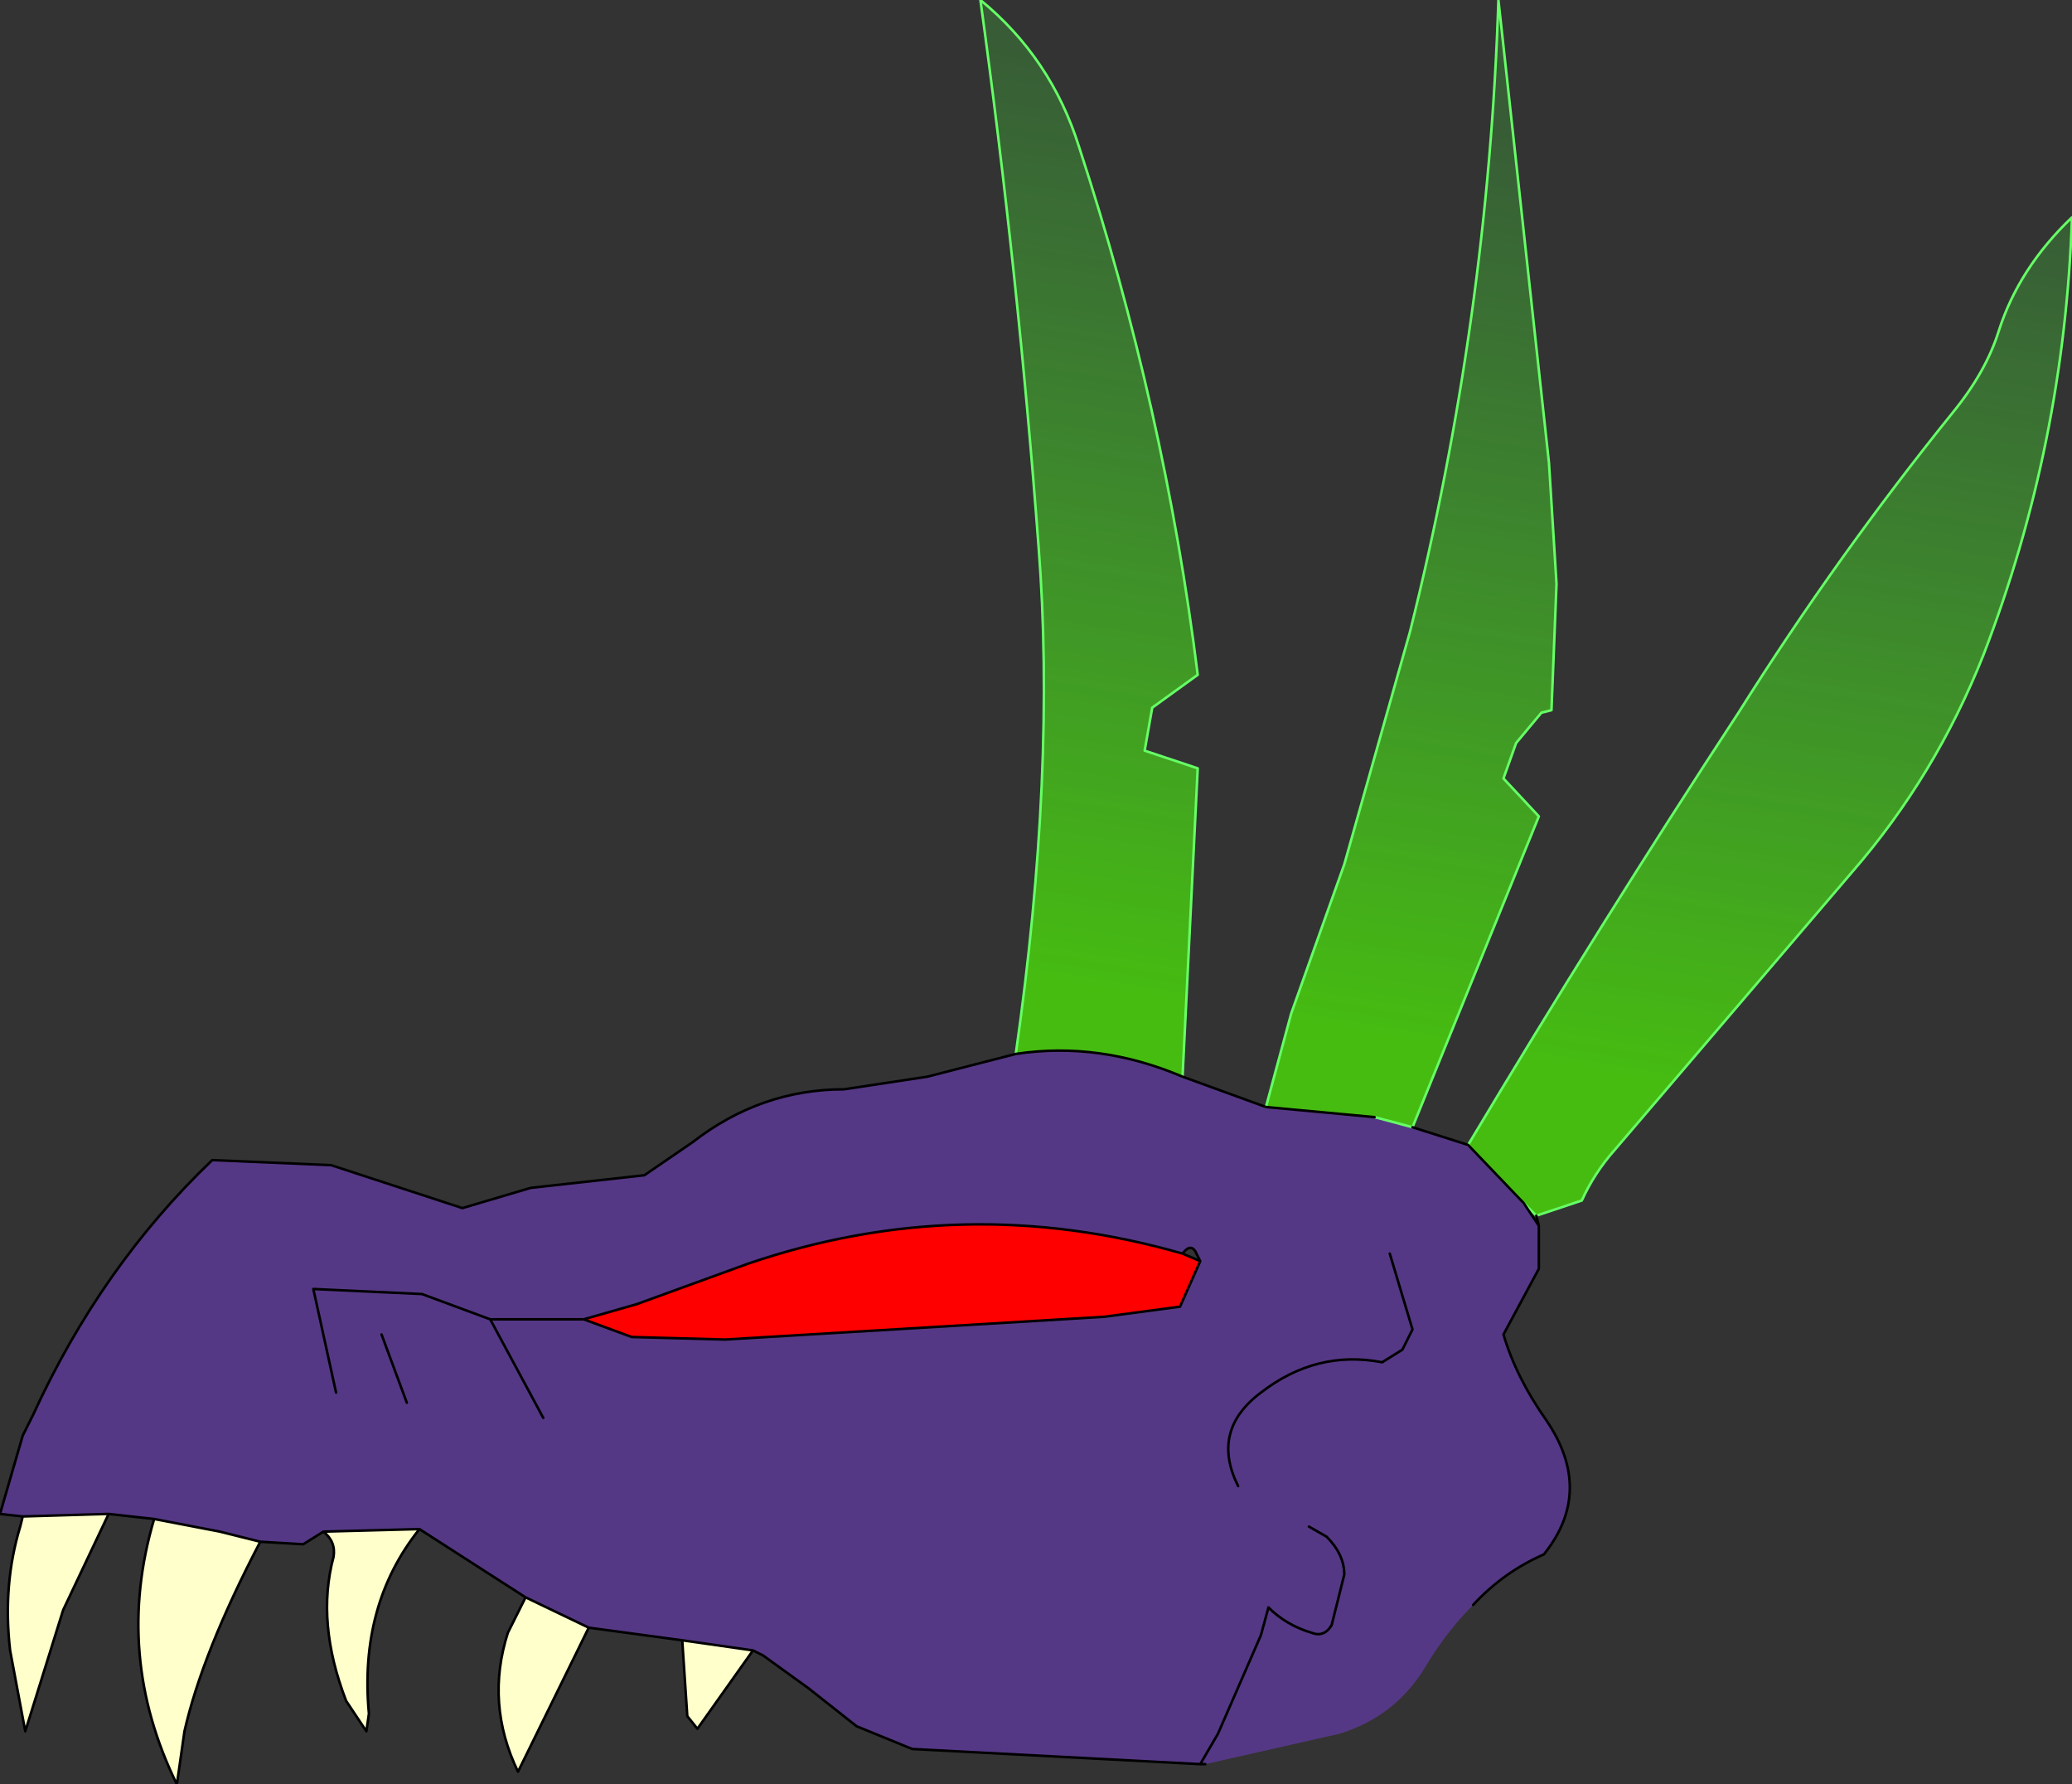 <?xml version="1.0" encoding="UTF-8" standalone="no"?>
<svg xmlns:xlink="http://www.w3.org/1999/xlink" height="35.3px" width="41.0px" xmlns="http://www.w3.org/2000/svg">
  <rect width="100%" height="100%" fill="#333333" stroke="none"/>
  <g transform="matrix(1.0, 0.0, 0.0, 1.0, 20.5, 17.65)">
    <path d="M-0.4 3.2 Q0.4 -2.4 0.05 -6.85 -0.35 -12.2 -1.1 -17.65 0.3 -16.5 0.85 -14.75 2.55 -9.55 3.2 -4.3 L2.3 -3.65 2.15 -2.8 3.2 -2.45 2.9 3.65 Q1.25 2.95 -0.4 3.2 M4.55 4.25 L5.05 2.4 6.1 -0.55 7.4 -5.15 Q8.95 -11.35 9.15 -17.65 L10.15 -8.5 10.3 -6.1 10.2 -3.6 10.0 -3.55 9.5 -2.95 9.25 -2.25 9.95 -1.5 7.45 4.65 6.7 4.45 4.55 4.25 M8.55 5.0 Q11.15 0.65 13.9 -3.55 15.85 -6.65 18.15 -9.5 18.8 -10.3 19.05 -11.1 19.45 -12.35 20.5 -13.35 20.35 -8.85 18.75 -4.7 17.8 -2.3 16.15 -0.4 L11.45 5.1 Q11.05 5.55 10.8 6.1 L9.9 6.4 9.65 6.15 8.55 5.0" fill="url(#gradient0)" fill-rule="evenodd" stroke="none"/>
    <path d="M2.9 3.65 L4.55 4.25 6.7 4.45 7.45 4.65 8.55 5.0 9.65 6.15 9.95 6.6 9.95 7.45 9.25 8.75 Q9.5 9.6 10.1 10.45 11.05 11.85 10.05 13.1 9.25 13.45 8.65 14.1 8.15 14.6 7.75 15.25 7.15 16.3 6.0 16.65 L3.35 17.25 3.25 17.25 -2.45 16.95 -3.55 16.5 -4.5 15.75 -5.4 15.1 -5.6 15.0 -7.0 14.8 -8.85 14.55 -10.1 13.95 -12.2 12.6 -14.1 12.65 -14.5 12.9 -15.35 12.85 -16.15 12.65 -17.45 12.4 -18.35 12.3 -20.05 12.35 -20.5 12.3 -20.05 10.75 -19.85 10.35 Q-18.5 7.4 -16.3 5.3 L-13.95 5.4 -11.35 6.25 -10.0 5.85 -7.75 5.6 -6.8 4.95 Q-5.45 3.9 -3.8 3.9 L-2.15 3.65 -0.4 3.2 Q1.25 2.95 2.9 3.65 M4.0 11.75 Q3.45 10.65 4.45 9.9 5.55 9.05 6.85 9.3 L7.25 9.05 7.45 8.65 7.0 7.15 7.45 8.65 7.25 9.05 6.85 9.3 Q5.55 9.05 4.45 9.9 3.45 10.65 4.0 11.75 M3.25 7.3 L3.15 7.1 Q3.05 6.95 2.9 7.15 -1.45 5.9 -5.7 7.35 L-7.9 8.15 -8.95 8.45 -8.0 8.8 -6.15 8.85 1.35 8.4 2.85 8.2 3.25 7.3 M-9.75 10.4 L-10.8 8.45 -8.95 8.45 -10.8 8.45 -9.75 10.4 M5.4 12.55 L5.75 12.75 Q6.1 13.1 6.1 13.5 L5.85 14.5 Q5.7 14.75 5.45 14.65 4.95 14.5 4.6 14.15 L4.45 14.7 3.6 16.65 3.25 17.25 3.6 16.65 4.45 14.7 4.6 14.15 Q4.95 14.5 5.45 14.65 5.7 14.75 5.85 14.5 L6.1 13.5 Q6.1 13.1 5.75 12.75 L5.4 12.55 M-12.45 10.1 L-12.95 8.75 -12.45 10.1 M-13.85 9.9 L-14.3 7.85 -12.15 7.95 -10.8 8.45 -12.15 7.95 -14.3 7.85 -13.85 9.9" fill="#553885" fill-rule="evenodd" stroke="none"/>
    <path d="M3.25 7.3 L2.85 8.2 1.35 8.4 -6.15 8.85 -8.0 8.8 -8.95 8.45 -7.9 8.15 -5.7 7.35 Q-1.45 5.9 2.9 7.15 L3.25 7.3" fill="#ff0000" fill-rule="evenodd" stroke="none"/>
    <path d="M-5.6 15.0 L-6.7 16.55 -6.9 16.3 -7.0 14.8 -5.6 15.0 M-8.85 14.55 L-10.25 17.4 Q-10.9 16.05 -10.45 14.65 L-10.1 13.95 -8.85 14.55 M-12.2 12.6 Q-13.4 14.1 -13.2 16.25 L-13.25 16.6 -13.65 16.0 Q-14.25 14.45 -13.9 13.15 -13.85 12.85 -14.1 12.65 L-12.2 12.6 M-15.35 12.85 Q-16.5 15.05 -16.85 16.6 L-17.0 17.65 Q-18.25 15.1 -17.45 12.4 L-16.15 12.65 -15.35 12.85 M-18.35 12.3 L-19.25 14.2 -20.0 16.6 -20.3 15.0 Q-20.45 13.7 -20.1 12.55 L-20.05 12.35 -18.35 12.3" fill="#ffffcc" fill-rule="evenodd" stroke="none"/>
    <path d="M-0.4 3.2 Q0.4 -2.4 0.05 -6.85 -0.35 -12.2 -1.1 -17.65 0.3 -16.5 0.85 -14.75 2.55 -9.55 3.2 -4.3 L2.3 -3.65 2.15 -2.8 3.2 -2.45 2.9 3.65 M4.55 4.25 L5.05 2.4 6.1 -0.55 7.4 -5.15 Q8.95 -11.35 9.15 -17.65 L10.15 -8.5 10.3 -6.1 10.2 -3.6 10.0 -3.55 9.5 -2.95 9.25 -2.25 9.95 -1.5 7.45 4.65 6.7 4.45 M8.55 5.0 Q11.15 0.65 13.9 -3.55 15.85 -6.65 18.15 -9.5 18.8 -10.3 19.05 -11.1 19.45 -12.35 20.5 -13.35 20.35 -8.85 18.75 -4.7 17.8 -2.3 16.15 -0.4 L11.45 5.1 Q11.05 5.55 10.8 6.1 L9.9 6.4 9.65 6.15" fill="none" stroke="#66ff66" stroke-linecap="round" stroke-linejoin="round" stroke-width="0.05"/>
    <path d="M2.9 3.65 L4.55 4.25 M7.45 4.65 L8.55 5.0 M9.9 6.4 L9.95 6.6 9.95 7.45 9.25 8.75 Q9.5 9.6 10.1 10.45 11.05 11.85 10.05 13.1 9.25 13.45 8.65 14.1 M3.35 17.25 L3.25 17.25 -2.45 16.95 -3.55 16.5 -4.5 15.75 -5.4 15.1 -5.6 15.0 -6.7 16.55 -6.9 16.3 -7.0 14.8 -8.85 14.55 -10.25 17.4 Q-10.9 16.05 -10.45 14.65 L-10.1 13.95 -12.2 12.6 Q-13.4 14.1 -13.2 16.25 L-13.25 16.6 -13.65 16.0 Q-14.25 14.45 -13.9 13.15 -13.85 12.85 -14.1 12.65 L-14.5 12.9 -15.35 12.85 Q-16.5 15.05 -16.85 16.6 L-17.0 17.65 Q-18.25 15.1 -17.45 12.4 L-18.35 12.3 -19.25 14.2 -20.0 16.6 -20.3 15.0 Q-20.45 13.7 -20.1 12.55 L-20.05 12.35 -20.5 12.3 -20.05 10.75 -19.85 10.35 Q-18.5 7.4 -16.3 5.3 L-13.95 5.4 -11.35 6.25 -10.0 5.85 -7.75 5.6 -6.8 4.95 Q-5.45 3.9 -3.8 3.9 L-2.15 3.65 -0.4 3.2 Q1.25 2.95 2.9 3.65 M6.7 4.45 L4.55 4.25 M9.65 6.15 L8.55 5.0 M7.0 7.15 L7.45 8.65 7.25 9.05 6.85 9.3 Q5.55 9.05 4.45 9.9 3.45 10.65 4.0 11.75 M2.9 7.15 Q3.05 6.95 3.15 7.1 L3.25 7.3 2.85 8.2 1.35 8.4 -6.15 8.85 -8.0 8.8 -8.95 8.45 -10.8 8.45 -9.75 10.4 M3.25 7.3 L2.9 7.15 Q-1.45 5.9 -5.7 7.35 L-7.9 8.15 -8.95 8.45 M9.65 6.15 L9.95 6.6 M3.25 17.25 L3.6 16.65 4.45 14.7 4.6 14.15 Q4.95 14.5 5.45 14.65 5.7 14.75 5.85 14.5 L6.1 13.5 Q6.1 13.1 5.75 12.75 L5.4 12.55 M-20.05 12.35 L-18.35 12.3 M-10.8 8.45 L-12.15 7.95 -14.3 7.85 -13.85 9.9 M-12.95 8.75 L-12.45 10.1 M-14.1 12.65 L-12.2 12.6 M-15.35 12.85 L-16.15 12.65 -17.45 12.4 M-5.6 15.0 L-7.0 14.8 M-10.1 13.95 L-8.85 14.55" fill="none" stroke="#000000" stroke-linecap="round" stroke-linejoin="round" stroke-width="0.05"/>
  </g>
  <defs>
    <linearGradient gradientTransform="matrix(0.002, -0.011, 0.012, 0.002, 16.75, -4.75)" gradientUnits="userSpaceOnUse" id="gradient0" spreadMethod="pad" x1="-819.2" x2="819.2">
      <stop offset="0.0" stop-color="#4fff00" stop-opacity="0.671"/>
      <stop offset="1.0" stop-color="#49ff40" stop-opacity="0.2"/>
    </linearGradient>
  </defs>
</svg>
